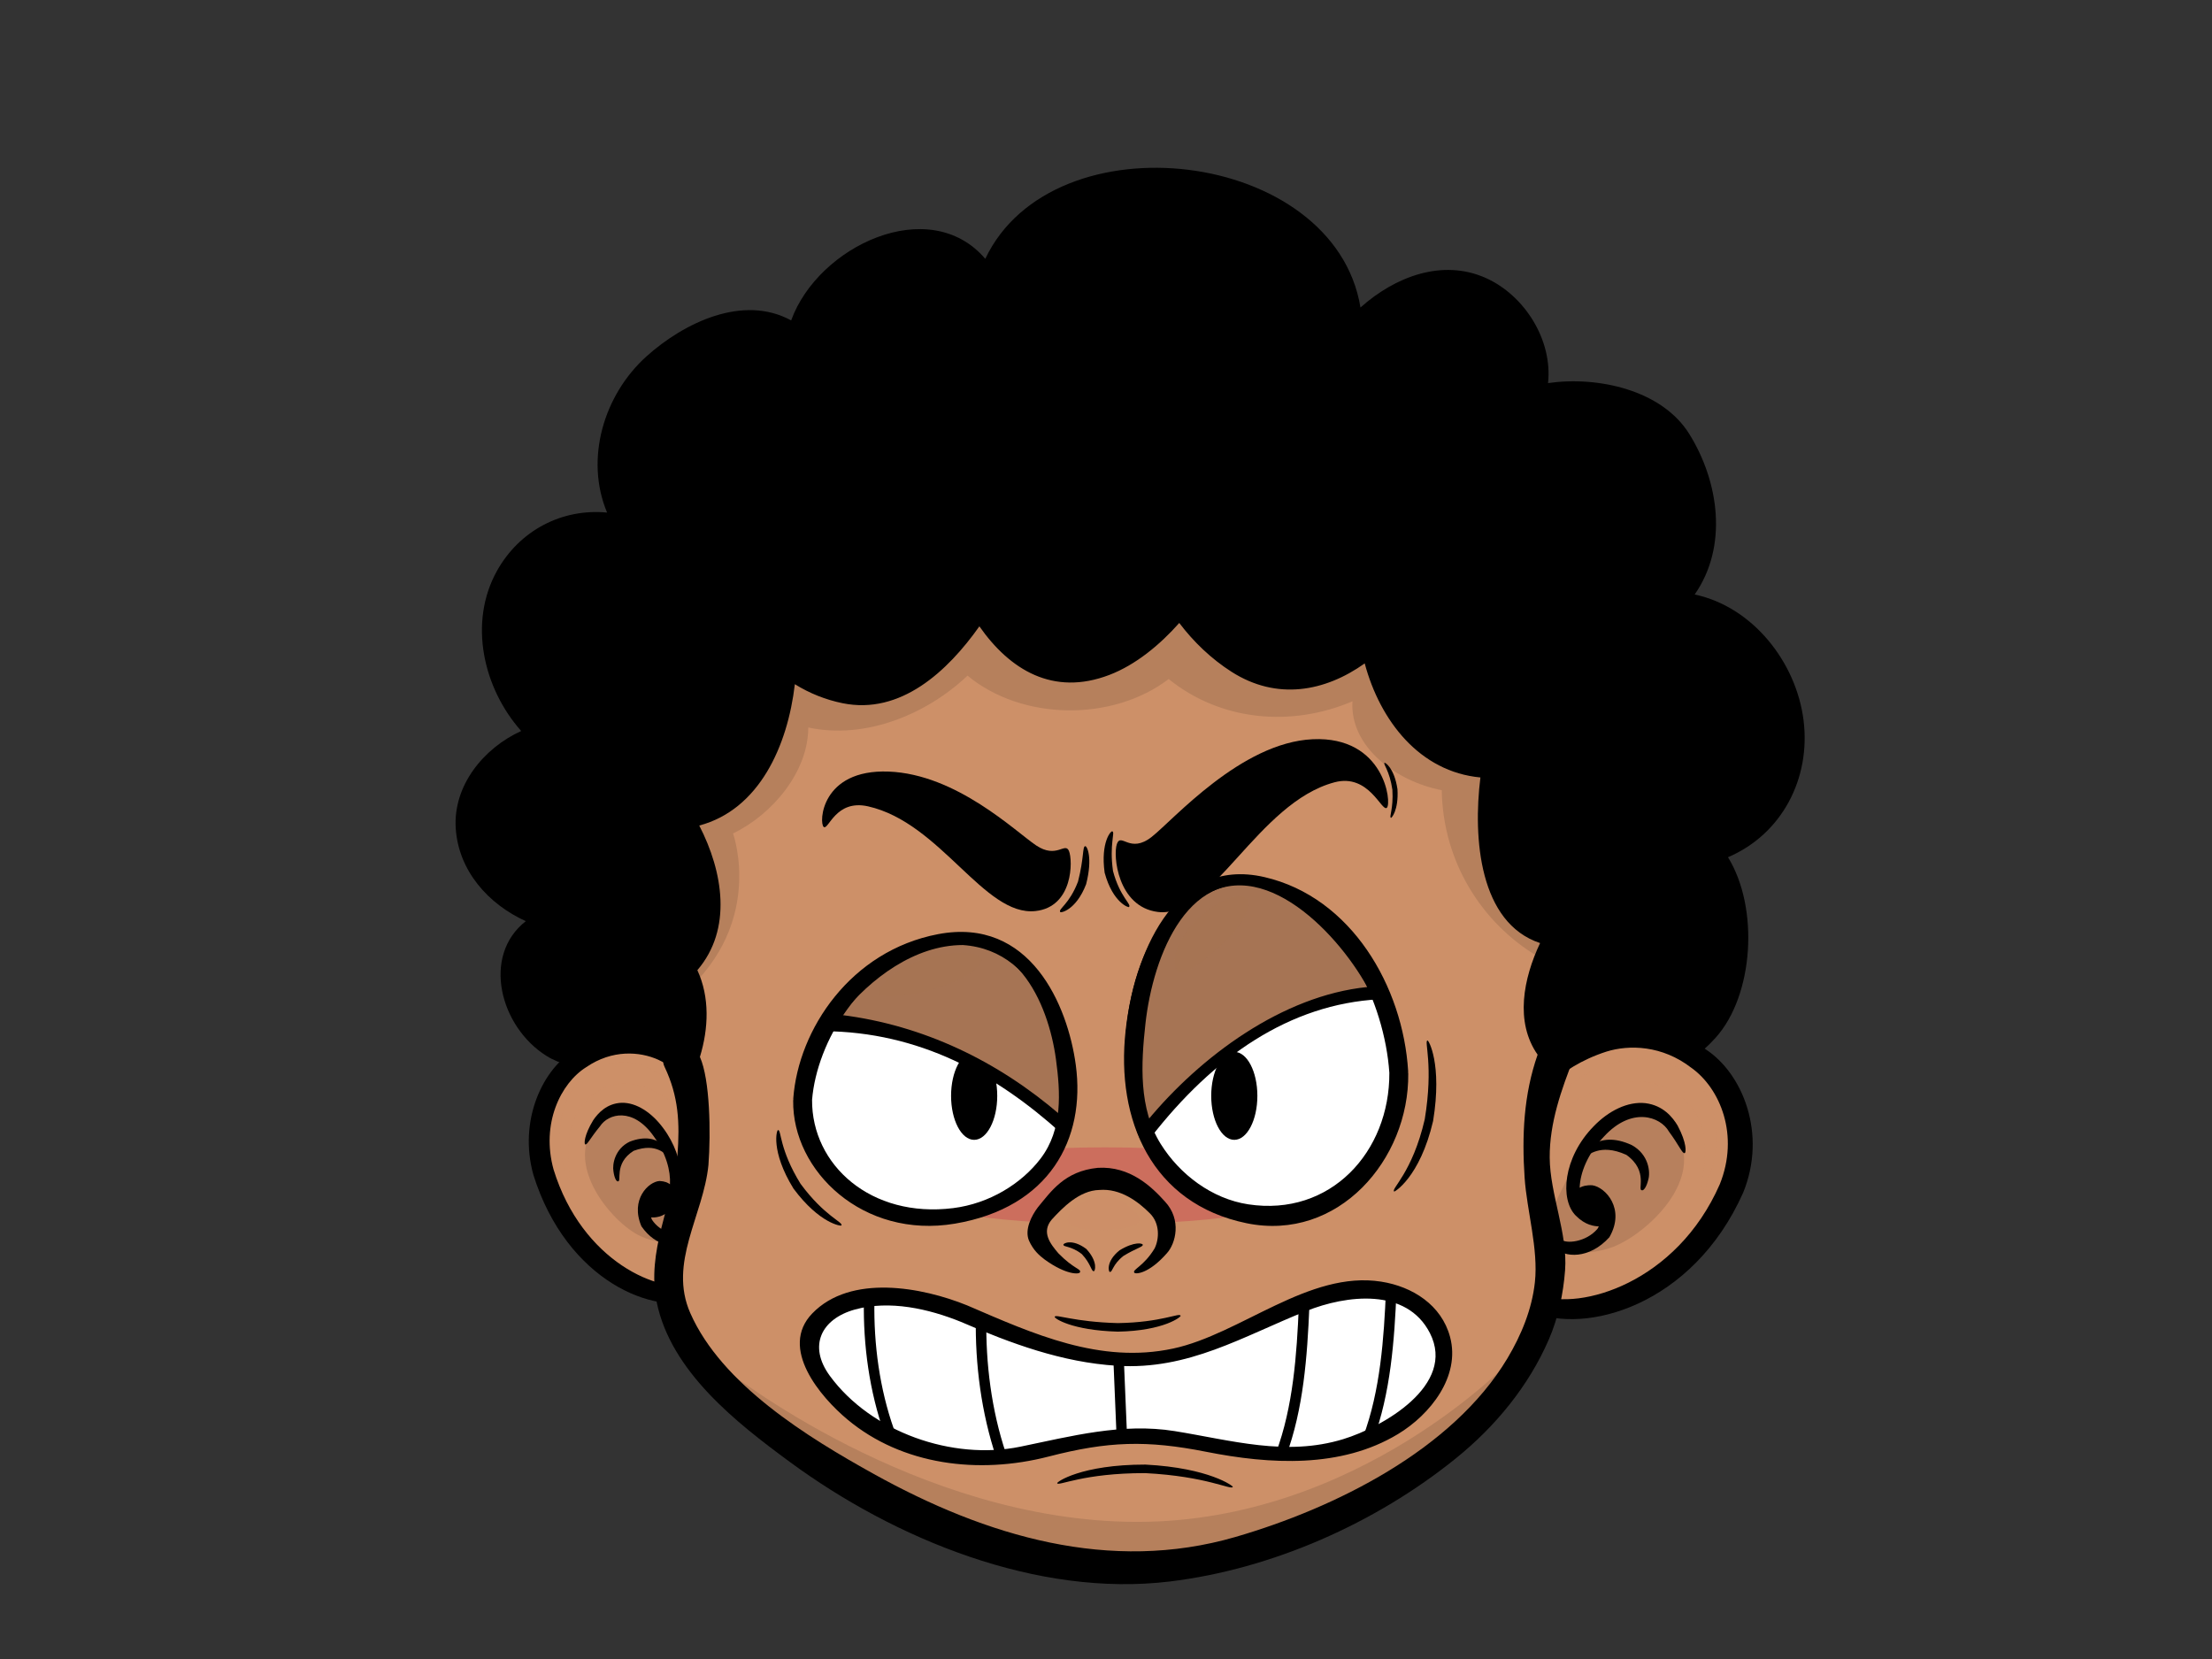 <?xml version="1.0" encoding="utf-8"?>
<!-- Generator: Adobe Illustrator 17.0.0, SVG Export Plug-In . SVG Version: 6.00 Build 0)  -->
<!DOCTYPE svg PUBLIC "-//W3C//DTD SVG 1.1//EN" "http://www.w3.org/Graphics/SVG/1.1/DTD/svg11.dtd">
<svg version="1.1" id="Layer_1" xmlns="http://www.w3.org/2000/svg" xmlns:xlink="http://www.w3.org/1999/xlink" x="0px" y="0px"
	 width="800px" height="600px" viewBox="0 0 800 600" enable-background="new 0 0 800 600" xml:space="preserve">
<rect x="0" y="0" width="800" height="600" fill="#333333" stroke="none"/>
<g>
	<path d="M652.284,260.519c-2.621-20.949-18.331-41.046-39.381-45.514c12.083-17.314,8.847-40.649-1.916-58.001
		c-9.896-15.963-33.068-21.052-51.119-18.457c1.701-15.496-8.416-31.71-22.503-38.006c-15.843-7.081-32.984-0.369-45.328,10.672
		c-9.443-57.465-111.118-69.438-135.698-17.609c-20.19-23.654-60.497-4.633-70.208,22.282c-17.432-9.557-38.842,0.895-52.306,12.986
		c-15.491,13.907-22.385,37.139-14.266,56.506c-16.255-1.567-31.677,6.419-39.847,21.126c-10.367,18.669-4.981,42.35,8.782,57.867
		c-13.626,6.209-24.68,19.776-23.671,35.221c1.002,15.345,11.767,27.405,25.343,33.559c-16.019,12.507-9.361,38.253,7.561,48.783
		c2.444,1.52,5.126,2.552,7.888,3.293c0.071,0.175,0.153,0.374,0.255,0.61c0.958,2.207,1.916,4.411,2.873,6.618
		c4.166,9.589,8.328,19.176,12.494,28.765c0.012,0.027,0.027,0.045,0.038,0.07c0.211,0.517,0.568,0.963,1.069,1.276
		c0.425,0.279,0.899,0.425,1.393,0.444c0.027,0.003,0.05,0.011,0.078,0.013c104.278,6.164,208.559,12.33,312.837,18.495
		c7.625,0.451,15.253,0.903,22.874,1.352c3.871,0.23,7.466-7.604,9.241-10.084c7.315-10.219,14.63-20.44,21.947-30.659
		c2.684-3.751,5.368-7.502,8.054-11.253c0.552-0.77,1.101-1.542,1.654-2.312c7.915-2.266,14.613-7.206,20.068-13.269
		c13.811-15.359,15.765-46.955,4.465-65.266C644.477,301.685,654.911,281.549,652.284,260.519z"/>
	<g>
		<g>
			<g>
				<path fill="#CD9068" d="M557.616,393.503c19.979-24.306,47.72-23.077,63.838-3.896c26.673,35.068-18.16,86.306-57.083,83.813
					c-11.15-0.711-22.796-7.522-23.602-23.302L557.616,393.503z"/>
				<path opacity="0.5" fill="#A27152" d="M583.333,450.974c13.428-5.111,39.84-29.82,16.4-48.426
					c-10.426-8.277-28.246,11.187-32.19,21.905c-1.751,4.754-6.997,12.865-7.357,17.606
					C559.215,454.927,574.711,454.25,583.333,450.974z"/>
				<g>
					<path fill="none" d="M557.616,393.503c19.979-24.306,47.72-23.077,63.838-3.896c26.673,35.068-18.16,86.306-57.083,83.813
						c-11.15-0.711-22.796-7.522-23.602-23.302"/>
					<g>
						<g>
							<path d="M540.761,450.119c2.248-1.257-0.067,11.729,15.973,18.318c14.784,5.608,49.568-4.421,65.238-40.093
								c7.161-17.722,0.202-34.715-10.285-42.17c-10.532-8.139-22.461-8.415-30.711-5.841
								c-18.459,5.941-25.248,17.869-26.539,16.329c-0.44,0.076,2.741-13.498,24.644-22.391c9.351-3.917,24.513-4.456,37.702,5.165
								c13.525,8.75,22.32,30.663,13.655,51.915c-18.369,41.176-57.468,51.4-76.201,43.048c-9.761-4.445-13.51-12.408-13.978-17.136
								C539.605,452.431,540.249,450.143,540.761,450.119z"/>
						</g>
					</g>
				</g>
			</g>
			<path fill="none" d="M609.301,417.031c-13.512-43.4-61.577,15.921-29.616,26.241"/>
			<g>
				<path fill="none" d="M569.779,431.523c8.086-4.862,14.222,5.781,11.209,12.828c-3.297,7.726-20.409,11.036-19.459,0.096"/>
				<path d="M606.733,407.079c-1.768-2.944-5.181-7.301-11.643-8.104c-6.359-0.709-13.321,2.74-18.763,8.408
					c-11.043,11.314-12.232,26.471-6.425,32.268c3.507,3.528,6.688,3.817,8.334,3.893c-0.137,0.294-0.299,0.59-0.486,0.889
					c-4.229,4.932-11.49,5.444-13.106,3.856c-2.206-1.428-2.029-4.036-3.115-3.841c-0.074-0.245-2.699,2.198,0.562,6.671
					c3.732,3.902,12.757,4.304,19.958-3.652c5.911-10.251-1.419-18.105-6.147-18.795c-2.187-0.107-3.642,0.325-4.593,0.886
					c0.173-5.284,2.728-12.121,8.797-18.515c9.984-10.877,20.396-7.3,23.503-1.774c3.713,4.999,4.838,8.105,5.692,7.763
					C609.81,416.869,610.13,413.461,606.733,407.079z"/>
			</g>
			<g>
				<path fill="none" d="M573.766,417.582c4.509-7.452,25.772-3.374,20.129,12.895"/>
				<g>
					<g>
						<path d="M593.896,430.477c-1.998,0.214,2.583-6.911-5.717-12.818c-9.94-4.485-13.737,0.813-14.413-0.081
							c-1.93,0.326,3.509-9.471,16.449-3.408c6.149,3.42,6.703,9.785,5.915,12.461C595.41,429.605,594.326,430.629,593.896,430.477z
							"/>
					</g>
				</g>
			</g>
		</g>
		<path opacity="0.6" fill="#CD9068" d="M557.86,404c-0.703-4.251,24.114-29.863,49.094-17.896
			c24.166,13.996,9.589,46.281,7.807,46.232c-1.787-0.052,11.02-28.685-12.561-39.062C581.047,383.968,558.557,408.247,557.86,404z"
			/>
	</g>
	<g>
		<g>
			<g>
				<path fill="#CD9068" d="M256.483,397.045c-14.765-23.507-37.962-24.715-52.854-8.824c-24.913,29.293,8.467,79.076,41.072,80.08
					c9.338,0.291,19.56-4.858,21.448-18.974L256.483,397.045z"/>
				<path opacity="0.5" fill="#A27152" d="M230.639,446.55c-10.786-5.713-30.875-30.121-9.921-44.889
					c9.321-6.568,22.661,12.41,25.117,22.373c1.088,4.416,4.837,12.143,4.766,16.435C250.42,452.112,237.567,450.212,230.639,446.55
					z"/>
				<g>
					<path fill="none" d="M256.483,397.045c-14.765-23.507-37.962-24.715-52.854-8.824c-24.913,29.293,8.467,79.076,41.072,80.08
						c9.338,0.291,19.56-4.858,21.448-18.974"/>
					<g>
						<g>
							<path d="M266.152,449.328c-1.772-1.317-0.846,10.546-14.708,15.133c-12.746,3.805-40.933-8.108-51.233-41.472
								c-4.597-16.522,2.509-31.214,11.811-37.039c9.401-6.437,19.356-5.69,26.021-2.687c14.917,6.877,19.649,18.161,20.846,16.884
								c0.358,0.106-1.246-12.357-18.79-22.176c-7.488-4.299-20.072-6.046-31.801,1.5c-11.934,6.736-20.945,25.694-15.367,45.515
								c12.123,38.535,43.892,50.982,60.129,45.04c8.473-3.183,12.205-10.027,12.967-14.236
								C266.941,451.505,266.581,449.395,266.152,449.328z"/>
						</g>
					</g>
				</g>
			</g>
			<path fill="none" d="M211.635,413.879c14.594-37.874,50.044,19.443,22.636,26.051"/>
			<g>
				<path fill="none" d="M243.427,430.198c-6.359-5.042-12.287,4.009-10.328,10.596c2.154,7.216,16.152,11.618,16.198,1.707"/>
				<path d="M211.635,413.879c0.68,0.378,1.863-2.316,5.334-6.501c3.014-4.708,11.961-7.055,19.436,3.553
					c4.558,6.253,6.161,12.61,5.9,17.373c-0.754-0.584-1.928-1.094-3.755-1.181c-3.995,0.229-10.704,6.676-6.57,16.381
					c5.385,7.749,12.931,8.141,16.337,4.946c3.061-3.75,1.063-6.164,0.979-5.95c-0.884-0.264-0.935,2.094-2.89,3.194
					c-1.469,1.293-7.473,0.229-10.613-4.56c-0.133-0.283-0.242-0.559-0.337-0.838c1.377,0.069,4.05,0.075,7.241-2.801
					c5.282-4.724,5.459-18.447-2.865-29.535c-4.092-5.548-9.624-9.227-14.973-9.121c-5.444,0.183-8.622,3.813-10.321,6.31
					C211.222,410.604,211.222,413.694,211.635,413.879z"/>
			</g>
			<g>
				<path fill="none" d="M241.181,417.338c-3.179-7.072-21.202-5.178-17.758,9.91"/>
				<g>
					<g>
						<path d="M223.423,427.248c1.65,0.36-1.615-6.426,5.749-11.043c8.624-3.201,11.372,1.876,12.009,1.129
							c1.581,0.454-2.194-8.804-13.432-4.434c-5.385,2.563-6.338,8.236-5.888,10.706
							C222.227,426.339,223.055,427.348,223.423,427.248z"/>
					</g>
				</g>
			</g>
		</g>
		<path opacity="0.6" fill="#CD9068" d="M250.321,401.774c0.914-3.759-16.994-24.341-34.35-15.491
			c-21.202,10.561-11.55,40.792-10.064,40.896c1.494,0.102-6.694-25.883,13.472-34.055
			C234.414,387.031,249.41,405.533,250.321,401.774z"/>
	</g>
	<g>
		<path fill="#CD9068" d="M249.38,420.244c1.754-22.236,1.168-31.014-3.513-36.28c8.191-19.898-1.754-33.356-1.754-33.356
			s23.993-20.482-1.756-56.177c39.794,1.17,39.207-59.103,39.207-59.103s36.283,42.132,72.561-19.896
			c29.848,59.103,72.565,0,72.565,0s31.012,54.422,70.806,13.459c5.265,50.91,45.061,46.815,45.061,46.815
			s-11.71,61.444,23.993,61.444c-18.727,28.088-3.513,43.889-3.513,43.889s-12.091,29.783-4.096,64.953
			c10.092,77.096-105.922,124.311-156.244,121.384c-50.326-2.926-103.577-29.509-139.273-64.62
			C227.726,467.643,247.621,442.482,249.38,420.244z"/>
		<path opacity="0.36" fill="#8F6448" d="M262.291,495.21c0,0,68.974,55.2,149.042,55.2c80.039,0,135.242-58.65,135.242-58.65
			s-51.753,77.971-136.625,73.831C316.801,560.071,262.291,495.21,262.291,495.21z"/>
		<ellipse opacity="0.61" fill="#CB5958" cx="399.697" cy="428.829" rx="77.375" ry="13.875"/>
		<path opacity="0.36" fill="#8F6448" d="M537.599,274.603c0,0-39.794,4.096-45.061-46.814
			c-39.794,40.963-70.806-13.459-70.806-13.459s-42.716,59.103-72.563,0c-36.279,62.027-72.563,19.896-72.563,19.896
			s0.589,60.272-39.205,59.102c25.747,35.695,1.754,56.178,1.754,56.178s3.475,4.754,4.616,12.747
			c33.837-26.265,21.339-60.834,21.339-60.834c14.266-6.859,27.216-22.33,27.212-38.319c20.404,4.432,42.741-4.616,57.588-18.751
			c19.699,16.331,52.407,16.742,72.761,1.235c18.813,15.217,44.333,17.48,66.463,8.063c-1.008,16.599,16.07,29.063,32.296,32.133
			c0.406,25.956,14.496,48.044,34.683,60.113c1.372-3.091,3.162-6.374,5.479-9.847C525.892,336.048,537.599,274.603,537.599,274.603
			z"/>
		<g>
			<path fill="none" d="M249.639,419.428c1.756-22.236,1.17-31.014-3.511-36.28c8.191-19.898-1.754-33.356-1.754-33.356
				s23.993-20.482-1.756-56.177c39.794,1.17,39.205-59.103,39.205-59.103s36.285,42.132,72.563-19.896
				c29.846,59.103,72.565,0,72.565,0s31.01,54.422,70.804,13.459c5.267,50.91,45.061,46.814,45.061,46.814
				s-11.708,61.445,23.993,61.445c-18.725,28.087-3.513,43.888-3.513,43.888s-12.091,29.785-4.094,64.954
				c10.09,77.096-105.924,124.311-156.244,121.383c-50.326-2.926-103.577-29.508-139.273-64.62
				C227.987,466.828,247.88,441.667,249.639,419.428z"/>
			<path d="M567.408,329.992c-24.646-0.843-21.425-37.496-18.249-54.502c0.817-4.373-3.678-7.225-7.448-6.874
				c-0.029,0.003-0.048,0.005-0.073,0.008c-0.032,0-0.053,0-0.086,0.001c-1.32,0.021-2.635-0.072-3.945-0.184
				c-4.12-0.348-7.978-1.542-11.757-3.18c-14.908-6.462-20.044-23.566-21.825-38.292c-0.556-4.612-7.008-7.083-10.391-3.752
				c-13.157,12.956-28.104,18.297-44.116,7.187c-6.616-4.593-13.138-12.164-16.817-18.524c-2.379-4.117-7.982-5.008-10.969-0.919
				c-5.181,7.091-11.932,13.556-19.35,18.238c-18.767,11.845-33.012,0.125-42.244-17.319c-2.095-3.96-8.359-5.233-10.969-0.919
				c-9.252,15.306-24.164,35.556-44.812,30.321c-6.583-1.668-13.186-5.761-17.678-10.891c-3.343-3.819-11.228-2.266-11.197,3.518
				c0.111,20.541-6.374,53.366-32.264,53.364c-5.822-0.002-8.736,5.7-5.46,10.462c8.955,13.022,16.708,34.697,2.492,47.199
				c-2.779,2.447-2.76,6.099-0.735,8.978c1.204,1.713,2.448,5.792,3.027,8.511c1.063,4.955,0.244,10.051-1.059,14.86
				c-0.821,3.034-2.598,5.461-1.111,8.598c5.056,10.654,5.53,20.153,4.636,32.006c-1.81,17.985-11.302,34.622-7.494,53.102
				c5.147,24.988,28.666,43.425,48.075,57.7c38.039,27.977,89.469,49.065,137.416,43.288c37.049-4.464,74.517-21.108,103.438-44.466
				c14.365-11.602,26.393-26.156,33.746-43.154c3.387-7.838,5.185-16.415,5.839-24.898c1.029-13.307-5.473-27.511-5.559-40.81
				c-0.076-12.471,4.174-24.556,8.801-36.217c0.806-2.038,0.383-4.705-1.118-6.332c-9.351-10.138-2.143-26.548,3.871-36.115
				C574.418,336.181,572.454,330.163,567.408,329.992z M555.111,463.756c-1.063,9.77-4.93,19.125-9.93,27.497
				c-19.811,33.156-62.497,54.191-98.359,64.609c-45.314,13.164-90.086-0.186-130.743-22.746
				c-23.973-13.303-55.054-32.387-66.432-58.235c-8.022-18.219,4.739-35.297,6.568-53.516c0.88-11.689,0.581-30.913-3.082-39.117
				c3.147-10.31,3.602-21.592-0.922-31.37c12.744-14.88,9.3-35.604,0.686-52.311c21.669-5.76,31.957-28.728,34.573-51.118
				c5.286,3.294,11.173,5.634,17.236,6.871c21.013,4.291,38.011-11.541,49.503-27.798c10.978,15.691,26.625,25.364,46.999,17.575
				c9.502-3.635,18.259-10.854,25.29-18.798c5.239,6.921,11.66,13.035,18.897,17.657c16.382,10.462,33.795,7.206,48.174-3.029
				c5.576,20.818,19.908,39.203,41.844,41.249c-2.753,22.061-0.36,52.614,21.581,59.898c-6.037,12.783-9.176,28.526-0.893,40.363
				c-5.071,14.497-5.715,29.396-4.703,44.474C552.199,437.875,556.43,451.711,555.111,463.756z"/>
		</g>
	</g>
	<g>
		<path fill="#FFFFFF" d="M505.899,387.966c1.276,32.102-22.286,50.815-44.884,51.713c-22.598,0.9-49.755-16.113-51.033-48.212
			c-1.28-32.098,8.732-70.567,38.205-71.732C471.003,318.826,504.191,345.153,505.899,387.966z"/>
		<g>
			<path fill="#A67454" d="M498.28,359.059c-12.275-26.852-35.209-39.918-50.092-39.324c-29.473,1.165-39.485,39.634-38.205,71.732
				c0.276,6.938,1.766,13.169,4.155,18.668C438.118,378.419,476.893,359.764,498.28,359.059z"/>
			<g>
				<path fill="none" d="M498.28,359.059c-12.275-26.852-35.209-39.918-50.092-39.324c-29.473,1.165-39.485,39.634-38.205,71.732
					c0.276,6.938,1.766,13.169,4.155,18.668C438.118,378.419,476.893,359.764,498.28,359.059z"/>
				<path d="M500.436,358.035c-10.885-22.558-42.053-54.415-69.21-35.295c-24.602,17.323-29.631,62.307-19.247,88.42
					c0.701,1.762,3.088,1.671,4.115,0.344c22.853-29.467,50.437-48.323,82.602-50.092c1.206-0.067,1.796-0.833,1.895-1.728
					C500.741,359.195,500.725,358.634,500.436,358.035z M414.964,405.306c-7.427-23.748-2.242-60.898,15.826-77.747
					c22.939-21.394,52.336,8.682,63.714,29.415C463.829,360.065,434.177,382.042,414.964,405.306z"/>
			</g>
		</g>
		<g>
			<path fill="none" d="M505.899,387.966c1.276,32.102-22.286,50.815-44.884,51.713c-22.598,0.9-49.755-16.113-51.033-48.212
				c-1.28-32.098,8.732-70.567,38.205-71.732C471.003,318.826,504.191,345.153,505.899,387.966z"/>
			<path d="M509.256,387.807c0.006-0.143,0.028-0.282,0.017-0.435c-1.846-30.427-20.427-62.857-51.967-70.16
				c-33.384-7.731-47.305,29.291-50.208,55.492c-3.6,32.435,9.477,62.645,43.72,69.685c33.189,6.823,58.851-23.104,58.491-54.099
				C509.307,388.121,509.279,387.966,509.256,387.807z M451.464,435.565c-13.131-1.995-24.747-10.756-31.664-21.815
				c-8.018-12.824-7.14-29.063-5.54-43.482c2.755-24.844,15.756-58.733,45.505-48.607c25.793,8.779,40.99,40.857,42.712,66.334
				C502.638,416.625,481.16,440.076,451.464,435.565z"/>
		</g>
	</g>
	<g>
		<path fill="#FFFFFF" d="M290.278,397.755c-1.278,26.421,22.28,41.823,44.882,42.563c22.596,0.743,49.755-13.26,51.033-39.681
			c1.28-26.42-8.736-58.081-38.207-59.04C325.175,340.848,291.981,362.518,290.278,397.755z"/>
		<g>
			<path d="M360.664,396.329c0,8.788-3.741,15.912-8.347,15.912c-4.612,0-8.347-7.124-8.347-15.912
				c0-8.787,3.736-15.911,8.347-15.911C356.922,380.418,360.664,387.542,360.664,396.329z"/>
		</g>
		<g>
			<path fill="#A67454" d="M347.986,341.596c-15.681-0.514-36.264,9.563-48.159,27.36c32.34,2.649,61.603,17.045,85.32,38.88
				c0.568-2.287,0.922-4.686,1.046-7.2C387.474,374.217,377.458,342.555,347.986,341.596z"/>
			<g>
				<path fill="none" d="M347.986,341.596c-15.681-0.514-36.264,9.563-48.159,27.36c32.34,2.649,61.603,17.045,85.32,38.88
					c0.568-2.287,0.922-4.686,1.046-7.2C387.474,374.217,377.458,342.555,347.986,341.596z"/>
				<path d="M348.758,339.274c-0.17-0.036-0.351-0.056-0.547-0.056c-0.198-0.013-0.385-0.005-0.558,0.021
					c-20.242,0.234-38.323,12.151-49.782,28.347c-1.038,1.471-1.697,5.337,0.088,5.349c34.397,0.254,62.087,15.456,85.817,36.858
					c1.478,1.332,3.45-0.192,3.749-1.731C393.026,380.002,381.355,341.881,348.758,339.274z M348.209,341.786
					c28.711,1.928,38.407,36.377,35.256,61.436c-22.65-19.496-49.486-32.429-79.214-36.153
					C314.81,353.844,330.911,341.801,348.209,341.786z"/>
			</g>
		</g>
		<g>
			<path fill="none" d="M290.278,397.755c-1.278,26.421,22.28,41.823,44.882,42.563c22.596,0.743,49.755-13.26,51.033-39.681
				c1.28-26.42-8.736-58.081-38.207-59.04C325.175,340.848,291.981,362.518,290.278,397.755z"/>
			<path d="M389.08,385.193c-2.909-21.566-16.455-53.699-49.841-47.335c-31.536,6.01-50.49,34.363-52.338,59.407
				c-0.008,0.127,0.013,0.24,0.019,0.358c-0.023,0.131-0.053,0.258-0.055,0.399c-0.36,25.511,25.303,50.143,58.495,44.526
				C379.599,436.755,392.676,411.891,389.08,385.193z M376.372,418.977c-6.913,9.102-18.533,16.314-31.66,17.956
				c-29.696,3.713-51.176-15.59-51.016-39.156c1.724-20.968,17.786-48.071,43.585-55.296c29.743-8.335,41.88,20.258,44.632,40.707
				C383.513,395.055,384.391,408.422,376.372,418.977z"/>
		</g>
	</g>
	<g>
		<ellipse cx="446.399" cy="396.329" rx="8.345" ry="15.912"/>
	</g>
	<g>
		<path fill="#CD9068" d="M390.596,460.123c-6.145-2.191-12.967-7.455-15.022-11.544c-3.328-6.599,5.187-14.028,10.559-18.064
			c11.515-8.654,25.01-3.187,33.146,6.519c5.515,6.586,2.556,16.513-9.05,23.236L390.596,460.123z"/>
		<g>
			<path fill="none" d="M390.596,460.123c-6.145-2.191-12.967-7.455-15.022-11.544c-3.328-6.599,5.187-14.028,10.559-18.064
				c11.515-8.654,25.01-3.187,33.146,6.519c5.515,6.586,2.556,16.513-9.05,23.236"/>
			<g>
				<g>
					<path d="M410.228,460.27c-0.812-1.122,3.389-2.225,7.341-8.746c1.692-3.377,2.014-9.09-1.76-12.769
						c-4.141-4.149-10.586-9.034-18.221-8.389c-7.275,0.143-13.451,6.612-17.211,10.711c-3.854,4.552-0.499,8.79,2.404,12.195
						c5.631,5.752,8.302,5.6,7.814,6.85c-0.185,0.798-4.972,1.049-12.759-4.586c-1.878-1.416-4.143-3.325-5.711-6.906
						c-1.634-3.96,0.962-8.976,3.248-12.003c4.743-5.693,9.645-13.096,21.689-14.267c11.656-0.682,19.43,6.826,24.252,12.186
						c6.172,6.61,3.855,15.239,0.722,18.679C415.392,460.826,410.531,460.899,410.228,460.27z"/>
				</g>
			</g>
		</g>
	</g>
	<g>
		<path fill="#FFFFFF" d="M348.655,475.089c27.652,11.935,64.314,27.418,108.873,2.353c50.871-26.696,66.059,1.86,64.469,13.597
			c-3.021,24.681-39.657,40.15-71.483,34.578c-31.833-5.57-34.792-9.897-77.39,0c-38.068,8.847-74.999-15.317-79.973-35.609
			C288.177,469.717,321.003,463.152,348.655,475.089z"/>
		<g>
			<path fill="none" d="M348.655,475.089c27.652,11.935,64.314,27.418,108.873,2.353c50.871-26.696,66.059,1.86,64.469,13.597
				c-3.021,24.681-39.657,40.15-71.483,34.578c-31.833-5.57-34.792-9.897-77.39,0c-38.068,8.847-74.999-15.317-79.973-35.609
				C288.177,469.717,321.003,463.152,348.655,475.089z"/>
			<path d="M524.442,483.55c-3.094-11.603-13.607-18.245-24.903-20.024c-26.181-4.12-50.835,18.958-75.239,24.193
				c-26.465,5.675-50.57-5.289-74.538-15.617c-16.306-6.611-42.107-11.436-55.984,2.908c-12.163,12.568,3.01,30.287,12.754,38.407
				c19.762,16.474,47.347,19.921,72.721,13.363c21.461-5.546,35.449-5.987,57.02-1.711c23.023,4.564,48.66,6.047,69.341-6.427
				C517.199,511.653,528.258,497.851,524.442,483.55z M485.766,520.496c-20.749,6.326-40.438,0.375-60.992-2.93
				c-18.914-3.039-37.346,1.858-55.769,5.649c-24.554,5.056-53.959-5.266-68.874-25.612c-7.949-10.85-3.134-20.621,9.09-24.005
				c12.531-3.466,26.629-0.266,38.331,4.478c18.165,7.829,36.466,14.629,56.39,15.872c25.964,1.62,45.402-10.581,68.534-19.816
				c14.462-5.775,36.236-8.524,44.673,8.004C526.781,501.015,500.013,516.153,485.766,520.496z"/>
		</g>
	</g>
	<g>
		<path fill="none" d="M381.444,476.222c0,0,22.594,8.94,45.547-0.373"/>
		<g>
			<g>
				<path d="M426.991,475.849c0.331,0.295-5.917,5.469-22.728,5.756c-16.712-0.456-23.151-4.876-22.819-5.382
					c0.316-1.056,6.894,1.874,22.825,2.296C420.202,478.27,426.584,474.623,426.991,475.849z"/>
			</g>
		</g>
	</g>
	<g>
		<path fill="none" d="M382.355,536.434c0,0,28.494-12.665,63.507,1.305"/>
		<g>
			<g>
				<path d="M445.862,537.737c-0.415,1.372-9.326-3.83-31.692-4.965c-22.431-0.034-31.489,4.833-31.814,3.661
					c-0.406-0.359,8.614-6.77,31.89-6.745C437.495,530.893,446.142,537.573,445.862,537.737z"/>
			</g>
		</g>
	</g>
	<g>
		<path fill="none" d="M314.339,470.558c0,0-0.581,26.314,7.229,47.135"/>
		<path d="M312.436,470.377c-0.278,16.229,2,32.829,7.406,48.137c0.819,2.32,4.267,0.663,3.454-1.64
			c-5.164-14.613-7.323-30.646-7.054-46.135C316.284,468.286,312.48,467.915,312.436,470.377L312.436,470.377z"/>
	</g>
	<g>
		<path fill="none" d="M354.825,476.63c0,0-0.579,27.768,7.229,49.738"/>
		<path d="M352.922,476.45c-0.278,17.085,1.981,34.532,7.404,50.738c0.783,2.331,4.229,0.671,3.456-1.639
			c-5.193-15.505-7.323-32.397-7.056-48.739C356.768,474.359,352.964,473.988,352.922,476.45L352.922,476.45z"/>
	</g>
	<g>
		<path fill="none" d="M404.563,491.667c0,0,0.867,21.398,1.156,27.762"/>
		<path d="M402.66,491.486c0.383,9.425,0.754,18.85,1.175,28.273c0.114,2.457,3.875,1.762,3.766-0.663
			c-0.41-9.082-0.77-18.165-1.137-27.249C406.367,489.418,402.559,489.034,402.66,491.486L402.66,491.486z"/>
	</g>
	<g>
		<path fill="none" d="M471.652,472.292c0,0-1.442,36.438-8.385,53.788"/>
		<path d="M469.749,472.111c-0.737,17.664-2.05,36.654-8.273,53.306c-0.869,2.313,2.72,3.632,3.581,1.326
			c6.355-16.998,7.745-36.261,8.498-54.271C473.657,470.016,469.852,469.65,469.749,472.111L469.749,472.111z"/>
	</g>
	<g>
		<path fill="none" d="M503.173,466.509c0,0-1.446,36.438-8.387,53.788"/>
		<path d="M501.267,466.328c-0.737,17.664-2.048,36.654-8.271,53.305c-0.867,2.313,2.72,3.632,3.581,1.327
			c6.357-16.999,7.745-36.26,8.498-54.27C505.176,464.232,501.371,463.867,501.267,466.328L501.267,466.328z"/>
	</g>
	<g>
		<path d="M474.786,267.352c25.958-1.172,28.633,23.107,26.793,24.783c-1.842,1.673-6.437-12.519-18.92-9.21
			c-27.799,7.366-44.377,49.398-63.971,46.886c-14.457-1.853-16.243-20.429-14.735-24.615c1.507-4.187,4.69,3.685,12.559-2.512
			C424.382,296.489,448.829,268.525,474.786,267.352z"/>
	</g>
	<g>
		<path d="M321.411,279.052c-24.564-0.945-25.255,18.662-23.514,20.014c1.741,1.353,4.254-10.108,16.066-7.438
			c26.307,5.95,41.994,39.891,60.537,37.863c13.683-1.496,13.531-18.337,12.104-21.717c-1.425-3.38-4.437,2.975-11.883-2.029
			C367.272,300.744,345.973,280,321.411,279.052z"/>
	</g>
	<g>
		<path fill="none" d="M281.399,408.715c0,0-0.23,22.213,22.909,34.478"/>
		<g>
			<g>
				<path d="M304.308,443.193c0.091,0.358-7.841-0.53-17.348-13.346c-8.361-13.593-6.035-21.428-5.561-21.132
					c1.196-0.21,0.398,6.917,8.121,19.409C298.207,439.92,305.093,442.045,304.308,443.193z"/>
			</g>
		</g>
	</g>
	<g>
		<path fill="none" d="M516.268,376.321c0,0,8.791,30.775-12.035,54.608"/>
		<g>
			<g>
				<path d="M504.233,430.928c-1.355-0.864,6.557-6.685,11.045-26.116c3.238-19.64-0.293-28.344,0.991-28.491
					c0.318-0.34,5.419,8.403,2.033,29.103C513.489,426.038,504.042,431.277,504.233,430.928z"/>
			</g>
		</g>
	</g>
	<g>
		<path fill="none" d="M392.472,306.035c0,0,2.566,16.739-9.037,23.768"/>
		<g>
			<g>
				<path d="M383.435,329.803c-0.756-1.056,3.318-2.776,6.444-10.969c2.202-8.569,1.577-12.728,2.593-12.799
					c0.629-0.186,2.816,4.046,0.345,13.74C389.098,329.422,383.321,330.314,383.435,329.803z"/>
			</g>
		</g>
	</g>
	<g>
		<path fill="none" d="M402.294,300.679c0,0-6.808,15.957,6.023,27.338"/>
		<g>
			<g>
				<path d="M408.317,328.017c0.07,0.391-5.833-1.404-8.81-12.392c-1.535-11.122,2.37-15.34,2.787-14.945
					c1.084,0.285-1.143,4.665,0.24,14.347C405.022,324.425,409.356,327.08,408.317,328.017z"/>
			</g>
		</g>
	</g>
	<g>
		<path fill="none" d="M500.733,275.914c0,0,7.027,8.153,2.345,19.867"/>
		<g>
			<g>
				<path d="M503.078,295.781c-0.802-0.242,0.937-3.193,0.497-10.151c-0.992-6.936-3.438-9.347-2.842-9.715
					c0.135-0.32,3.553,1.823,4.68,9.507C505.876,293.161,503.181,295.957,503.078,295.781z"/>
			</g>
		</g>
	</g>
	<g>
		<path fill="none" d="M384.612,450.173c0,0,9.357-1.125,11.043,9.544"/>
		<g>
			<g>
				<path d="M395.655,459.717c-0.987,0.288-1.033-2.604-4.395-6.154c-3.863-3.031-6.721-2.507-6.648-3.39
					c-0.299-0.371,2.997-2.436,8.287,1.542C397.332,456.549,395.916,459.85,395.655,459.717z"/>
			</g>
		</g>
	</g>
	<g>
		<path fill="none" d="M413.293,450.173c0,0-11.138,1.591-11.885,9.825"/>
		<g>
			<g>
				<path d="M401.408,459.998c-0.377,0.328-1.718-3.656,3.526-7.825c5.41-3.272,8.33-2.537,8.359-1.999
					c0.17,0.769-2.394,1.252-6.94,4.019C402.248,457.4,402.395,460.16,401.408,459.998z"/>
			</g>
		</g>
	</g>
	<path opacity="0.49" fill="#CD9068" d="M411.824,439.936c-5.827-8.001-13.603-8.482-18.861-5.943
		c-4.311,2.082-11.544,8.101-2.436,10.364C394.973,445.461,415.367,445.309,411.824,439.936z"/>
	<path opacity="0.46" fill="#A67454" d="M354.846,346.782c0.891,3.067-6.764,7.991-17.099,10.998
		c-10.334,3.011-19.903,3.348-20.032,1.163c-0.128-2.185,6.462-9.261,16.798-12.269
		C344.847,343.667,353.954,343.712,354.846,346.782z"/>
	<path opacity="0.46" fill="#A67454" d="M450.788,324.992c2.377,2.643-1.617,10.123-8.921,16.706
		c-7.309,6.586-13.86,11.802-16.238,9.159c-2.383-2.642,0.307-12.14,7.612-18.725C440.547,325.546,448.405,322.348,450.788,324.992z
		"/>
</g>
</svg>
